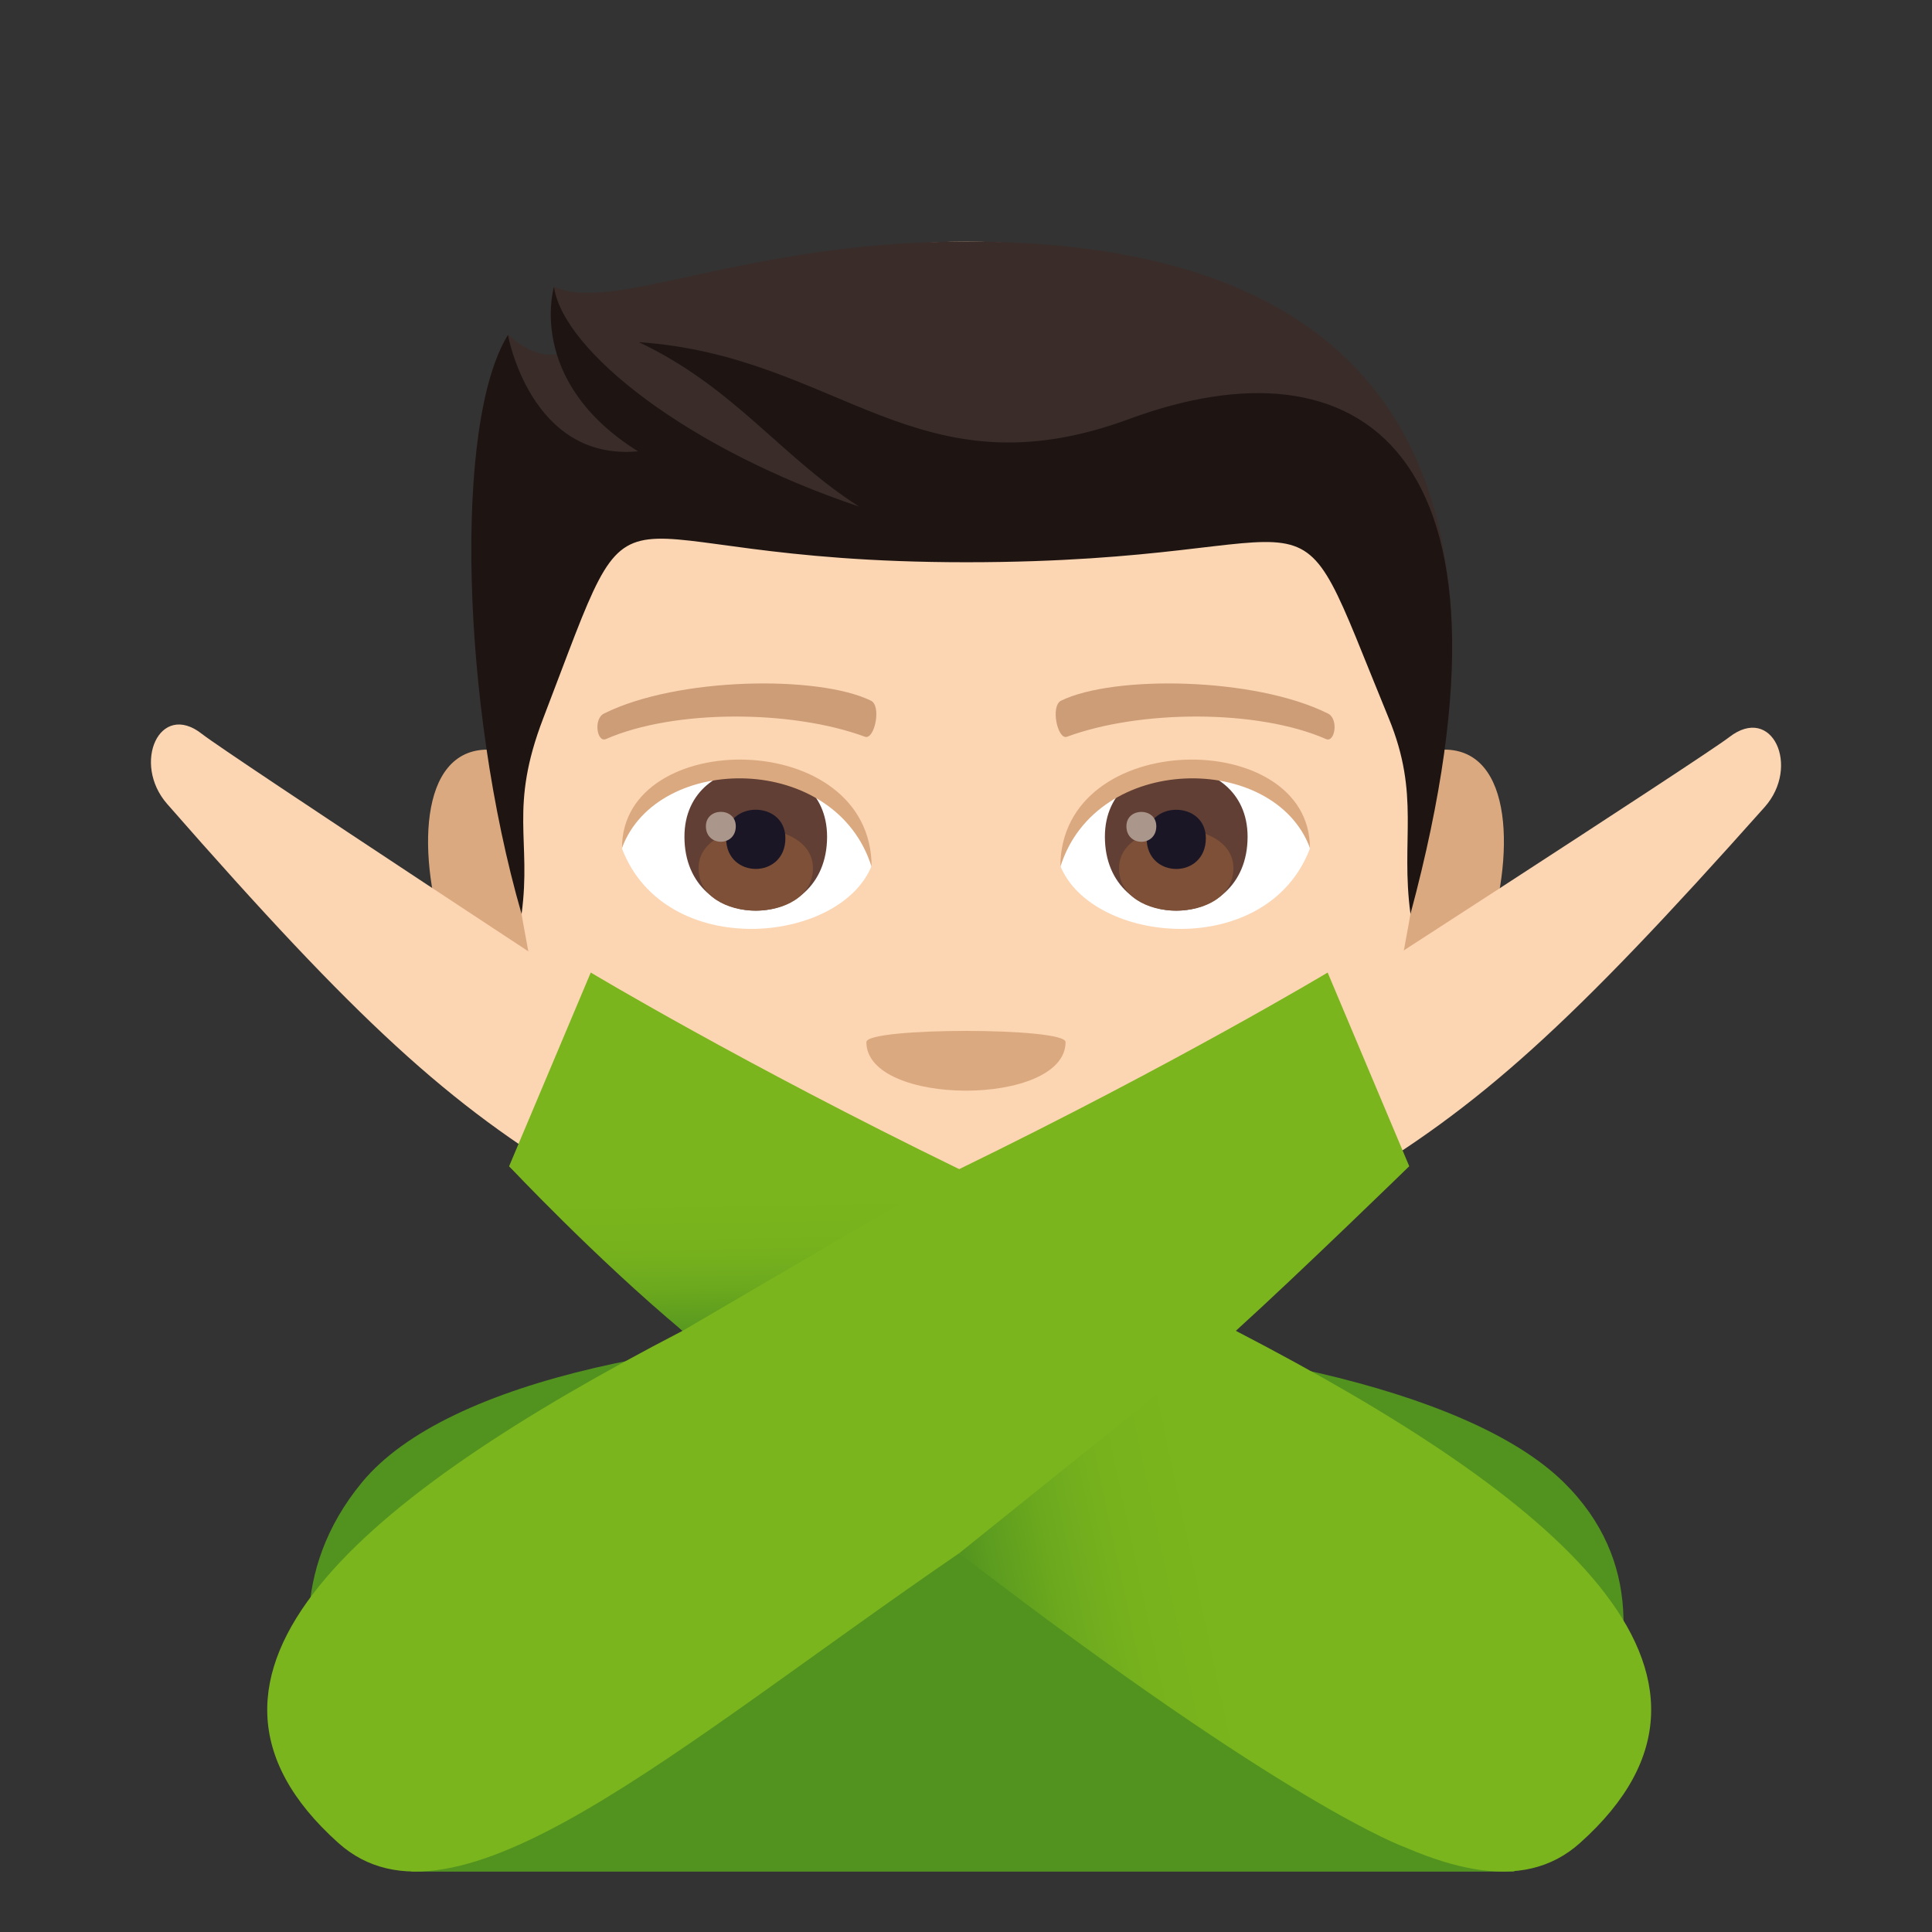 <?xml version="1.0" encoding="utf-8"?>
<!-- Generator: Adobe Illustrator 19.0.0, SVG Export Plug-In . SVG Version: 6.00 Build 0)  -->
<svg version="1.1" id="Layer_1" xmlns="http://www.w3.org/2000/svg" xmlns:xlink="http://www.w3.org/1999/xlink" x="0px" y="0px"
	 width="64px" height="64px" viewBox="0 0 64 64" enable-background="new 0 0 64 64" xml:space="preserve">
<rect x="0" y="0" width="64" height="64" fill="#333333" stroke="none"/>
<path fill="#529320" d="M51.794,49.097c-6.387-6.27-34.113-6.896-39.807,0.012c-4.783,5.807,1.645,12.891,1.645,12.891h36.521
	C50.154,61.999,57.078,54.284,51.794,49.097z"/>
<path fill="#DBA97F" d="M16.611,24.875c-5.147-0.928-1.127,13.461,2.902,9.492C21.378,32.527,19.017,25.309,16.611,24.875z"/>
<path fill="#DBA97F" d="M47.39,24.875c-2.406,0.434-4.77,7.652-2.9,9.492C48.517,38.336,52.533,23.947,47.39,24.875z"/>
<path fill="#FCD5B2" d="M32,8.002c-10.641,0-15.77,8.051-15.125,19.244c0.127,2.254,1.523,9.6,2.842,12.234
	c1.348,2.695,5.861,6.851,8.625,7.712c1.746,0.543,5.568,0.543,7.314,0c2.766-0.861,7.277-5.017,8.627-7.712
	c1.318-2.635,2.715-9.98,2.844-12.234C47.769,16.053,42.642,8.002,32,8.002z"/>
<path fill="#DBA97F" d="M35.298,34.52c0,2.146-6.598,2.146-6.598,0C28.701,34.027,35.298,34.027,35.298,34.52z"/>
<path fill="#3A2C29" d="M32,8c-7.32,0-11.744,2.418-13.65,1.49c0,0-0.207,1.248,0.539,2.063c0,0-0.789,0.682-2.063-0.469
	c-1.213,3.938,2.389,6.221,15.174,6.221c12.787,0,9.732-3.113,16.017,2.355C47.4,12.918,43.119,8,32,8z"/>
<path fill="#1E1513" d="M37.414,13.877c-7.039,2.6-9.613-2.09-16.254-2.543c3.158,1.492,4.701,3.789,7.295,5.445
	c-5.646-1.891-9.789-5.141-10.104-7.275c0,0-0.943,3.115,2.783,5.447c-3.563,0.33-4.307-3.856-4.307-3.856
	c-1.803,2.898-1.553,12.244,0.451,19.182c0.334-2.475-0.428-3.498,0.717-6.482c3.424-8.914,1.221-5.17,14.006-5.17
	c12.785,0,10.477-3.414,14.004,5.17c1.053,2.56,0.385,4.008,0.719,6.482C50.927,14.637,44.882,11.119,37.414,13.877z"/>
<path fill="#FFFFFF" d="M43.392,28.113c-1.422,3.721-7.207,3.176-8.267,0.572C35.931,24.498,42.611,24.143,43.392,28.113z"/>
<path fill="#FFFFFF" d="M20.605,28.113c1.424,3.721,7.209,3.176,8.268,0.572C28.068,24.496,21.388,24.141,20.605,28.113z"/>
<path fill="#CC9D76" d="M43.982,23.633c-2.434-1.209-7.09-1.268-8.824-0.426c-0.371,0.164-0.127,1.309,0.186,1.199
	c2.418-0.895,6.318-0.916,8.582,0.076C44.226,24.611,44.351,23.801,43.982,23.633z"/>
<path fill="#CC9D76" d="M20.017,23.633c2.434-1.209,7.09-1.268,8.826-0.426c0.371,0.164,0.127,1.309-0.188,1.199
	c-2.422-0.895-6.316-0.916-8.582,0.076C19.773,24.611,19.648,23.801,20.017,23.633z"/>
<path fill="#613F34" d="M36.601,27.717c0,3.266,4.727,3.266,4.727,0C41.328,24.684,36.601,24.684,36.601,27.717z"/>
<path fill="#7D5037" d="M37.07,28.762c0,1.873,3.789,1.873,3.789,0C40.859,27.023,37.07,27.023,37.07,28.762z"/>
<path fill="#1A1626" d="M37.984,27.768c0,1.357,1.961,1.357,1.961,0C39.945,26.51,37.984,26.51,37.984,27.768z"/>
<path fill="#AB968C" d="M37.314,27.371c0,0.686,0.99,0.686,0.99,0C38.304,26.736,37.314,26.736,37.314,27.371z"/>
<path fill="#613F34" d="M22.673,27.717c0,3.266,4.725,3.266,4.725,0C27.398,24.684,22.673,24.684,22.673,27.717z"/>
<path fill="#7D5037" d="M23.14,28.76c0,1.875,3.791,1.875,3.791,0C26.931,27.021,23.14,27.021,23.14,28.76z"/>
<path fill="#1A1626" d="M24.054,27.768c0,1.355,1.963,1.355,1.963,0C26.017,26.508,24.054,26.508,24.054,27.768z"/>
<path fill="#AB968C" d="M23.384,27.371c0,0.684,0.99,0.684,0.99,0C24.375,26.734,23.384,26.734,23.384,27.371z"/>
<path fill="#DBA97F" d="M43.392,28.086c0-3.998-8.267-3.998-8.267,0.633C36.306,24.918,42.21,24.918,43.392,28.086z"/>
<path fill="#DBA97F" d="M20.605,28.086c0-3.998,8.268-3.998,8.268,0.631C27.693,24.918,21.787,24.918,20.605,28.086z"/>
<path fill="#FCD5B2" d="M6.691,24.313c0.834,0.66,14.072,9.346,14.072,9.346l-1.535,5.539c-4.371-2.609-7.332-5.307-13.691-12.566
	C4.361,25.289,5.285,23.205,6.691,24.313z"/>
<path fill="#FCD5B2" d="M57.281,24.42c-0.846,0.658-14.303,9.344-14.303,9.344l1.563,5.539c4.443-2.609,7.451-5.307,13.914-12.566
	C59.65,25.395,58.71,23.31,57.281,24.42z"/>
<path fill="#7AB51D" d="M40.939,44.085c2.09-1.894,5.744-5.452,5.744-5.452l-2.703-6.416c0,0-5.031,3.018-12.205,6.512
	c-7.174-3.494-12.205-6.512-12.205-6.512l-2.705,6.416c0,0,3.656,3.559,5.746,5.452C11.99,49.593,4.949,55.444,11.208,61.05
	c3.834,3.437,11.082-3.096,20.566-9.598c9.483,6.502,16.73,13.035,20.567,9.598C58.601,55.444,51.558,49.593,40.939,44.085z"/>
<linearGradient id="SVGID_1_" gradientUnits="userSpaceOnUse" x1="32.501" y1="55.014" x2="40.309" y2="53.356">
	<stop  offset="0" style="stop-color:#529320"/>
	<stop  offset="0.105" style="stop-color:#5B9B1F"/>
	<stop  offset="0.37" style="stop-color:#6CA91E"/>
	<stop  offset="0.656" style="stop-color:#77B21D"/>
	<stop  offset="1" style="stop-color:#7AB51D"/>
</linearGradient>
<path fill="url(#SVGID_1_)" d="M31.775,51.452l9.164-7.367l5.568,17.092C46.507,61.177,42.699,59.845,31.775,51.452z"/>
<linearGradient id="SVGID_2_" gradientUnits="userSpaceOnUse" x1="24.42" y1="44.362" x2="24.338" y2="39.7">
	<stop  offset="0" style="stop-color:#529320"/>
	<stop  offset="0.105" style="stop-color:#5B9B1F"/>
	<stop  offset="0.37" style="stop-color:#6CA91E"/>
	<stop  offset="0.656" style="stop-color:#77B21D"/>
	<stop  offset="1" style="stop-color:#7AB51D"/>
</linearGradient>
<path fill="url(#SVGID_2_)" d="M22.611,44.085l9.164-5.356l-14.91-0.096C16.865,38.633,19.753,41.703,22.611,44.085z"/>
</svg>
